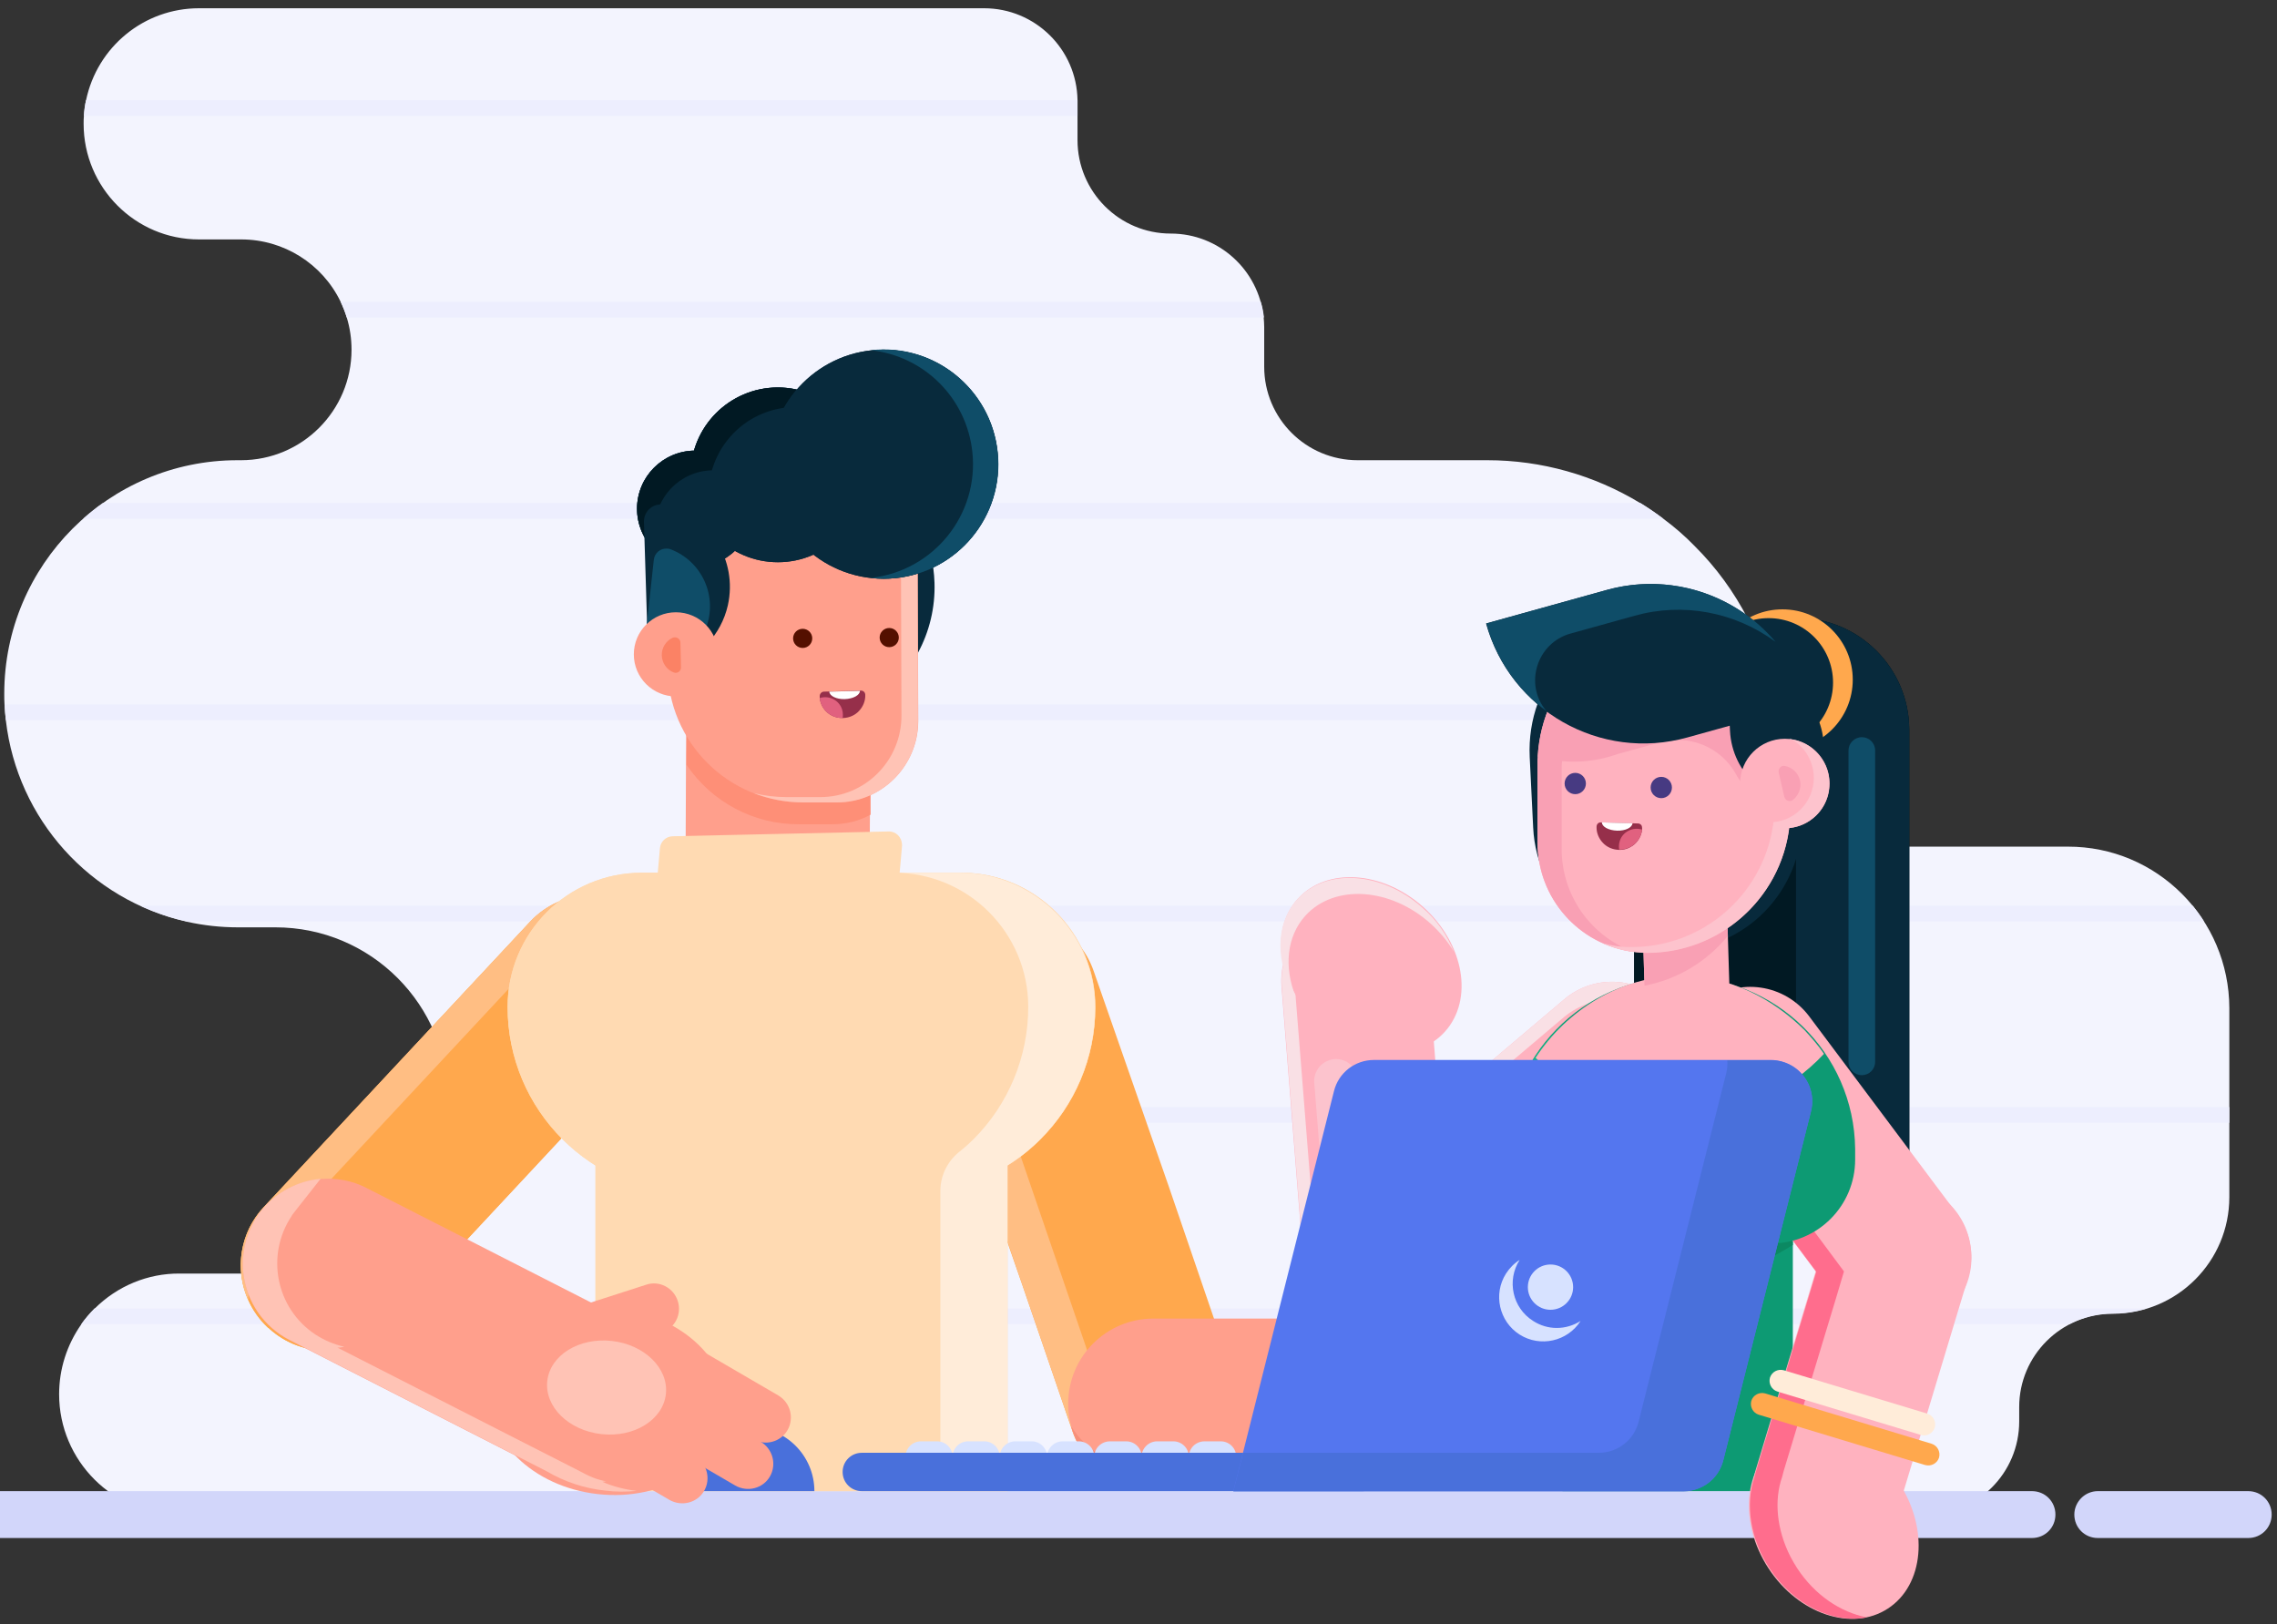 <?xml version="1.0" encoding="utf-8"?>
<!-- Generator: Adobe Illustrator 26.4.1, SVG Export Plug-In . SVG Version: 6.00 Build 0)  -->
<svg version="1.1" id="Layer_1" xmlns="http://www.w3.org/2000/svg" xmlns:xlink="http://www.w3.org/1999/xlink" x="0px" y="0px"
	 viewBox="0 0 855 609.9" style="enable-background:new 0 0 855 609.9;" xml:space="preserve">
<rect x="0" y="0" width="855" height="609.9" fill="#333333" stroke="none"/>
<style type="text/css">
	.st0{fill:#F3F4FE;}
	.st1{fill:#D2D6FA;}
	.st2{fill:#EDEEFE;}
	.st3{fill:#FFA84D;}
	.st4{fill:#FFBE83;}
	.st5{fill:#FFDAB2;}
	.st6{fill:#FF9F8C;}
	.st7{fill:#F78F7A;}
	.st8{fill:#FFECD9;}
	.st9{fill:#4970DB;}
	.st10{fill:#FFC3B5;}
	.st11{fill:#FCB798;}
	.st12{fill:#082A3C;}
	.st13{fill:#FE8F77;}
	.st14{fill:#962F4A;}
	.st15{fill:#E1617F;}
	.st16{fill:#FFFFFF;}
	.st17{fill:#541000;}
	.st18{fill:#011923;}
	.st19{fill:#0F4D68;}
	.st20{fill:#FB8265;}
	.st21{fill:#FFB2BF;}
	.st22{fill:#FF6D8D;}
	.st23{fill:#F9E0E5;}
	.st24{fill:#0D9A73;}
	.st25{fill:#0B8962;}
	.st26{opacity:0.38;fill:#F9E0E5;enable-background:new    ;}
	.st27{fill:#13B887;}
	.st28{fill:#F9A0B4;}
	.st29{fill:#FDC3CD;}
	.st30{fill:#473A82;}
	.st31{fill:#D7E2FF;}
	.st32{fill:#5476EF;}
</style>
<path class="st0" d="M837.1,378.5v71c0,24.1-19.5,43.7-43.7,43.8c0,0,0,0-0.1,0c-19.4,0-35.1,15.7-35.1,35c0,0,0,0,0,0v5.4
	c0,19.4-15.7,35.1-35.1,35.1l0,0H67.5c-25,0-45.3-20.3-45.3-45.3c0-9.4,2.9-18.5,8.3-26.2c1.5-2.1,3.2-4.1,5-5.9
	c8.5-8.5,20-13.3,32-13.2h35.9c32.6,0,60.2-24.1,64.4-56.5c0.3-1.9,0.4-3.9,0.5-5.9c0-0.9,0-1.8,0-2.6c0-35.9-29-65-64.9-65
	c0,0-0.1,0-0.1,0H89.3c-6.4,0-12.8-0.7-19.1-2.1c-36.4-8.2-63.7-38.5-68-75.6c-0.2-2-0.4-3.9-0.5-5.9c-0.1-1.3-0.1-2.7-0.1-4.1
	c0-48.4,39.2-87.7,87.6-87.7c0,0,0,0,0,0h1.3c22.9,0,41.5-18.6,41.5-41.5c0-4.1-0.6-8.2-1.8-12.1c-0.6-2-1.4-4-2.3-5.9
	c-6.9-14.3-21.4-23.4-37.3-23.4H74.7c-23.9,0-43.3-19.5-43.3-43.4c0,0,0,0,0,0c0-1,0-2,0.1-2.9c0.1-2,0.4-4,0.8-5.9
	C36.5,17.5,54.2,3.1,74.7,3.1h294.8c19.2,0,34.8,15.4,35.1,34.5v0.6v14.4c0,19.4,15.7,35.1,35,35.1c0,0,0,0,0,0
	c18,0,33,13.6,34.9,31.5c0.1,1.2,0.2,2.4,0.2,3.6v14.9c0,19.4,15.7,35.1,35.1,35.1h48.7c20.3,0,40.1,5.6,57.4,16.1
	c3,1.8,5.9,3.8,8.7,5.9c4.2,3.1,8.1,6.5,11.7,10.2c16.2,16.1,26.9,37,30.7,59.5c0.3,2,0.6,3.9,0.8,5.9c0.5,4.1,0.7,8.3,0.7,12.4
	c0,19.4,15.7,35.1,35.1,35.1h72.8C809.9,317.8,837,345,837.1,378.5C837,378.4,837,378.5,837.1,378.5L837.1,378.5z"/>
<path class="st1" d="M787.7,559.9h56.5c4.9,0,8.8,3.9,8.8,8.8v0c0,4.9-3.9,8.8-8.8,8.8h-56.5c-4.9,0-8.8-3.9-8.8-8.8v0
	C778.9,563.9,782.9,559.9,787.7,559.9z"/>
<path class="st1" d="M-29.4,559.9H763c4.9,0,8.8,3.9,8.8,8.8v0c0,4.9-3.9,8.8-8.8,8.8H-29.4c-4.9,0-8.8-3.9-8.8-8.8v0
	C-38.2,563.9-34.2,559.9-29.4,559.9z"/>
<g>
	<path class="st2" d="M404.6,38.2v5.3H31.5c0.1-2,0.4-4,0.8-5.9h372.3C404.6,37.9,404.6,38,404.6,38.2z"/>
	<path class="st2" d="M474.6,119.2H130.2c-0.6-2-1.4-4-2.3-5.9h345.5C474,115.2,474.4,117.2,474.6,119.2z"/>
	<path class="st2" d="M624.6,194.8H31.2c2.4-2.1,4.8-4.1,7.4-5.9h577.4C618.9,190.7,621.8,192.7,624.6,194.8z"/>
	<path class="st2" d="M667.9,270.4H2.2c-0.2-2-0.4-3.9-0.5-5.9H667C667.4,266.4,667.7,268.4,667.9,270.4L667.9,270.4z"/>
	<path class="st2" d="M827.6,346H70.2c-6-1.3-11.9-3.3-17.5-5.9h770.7C824.9,342,826.3,343.9,827.6,346L827.6,346z"/>
	<path class="st2" d="M837.1,415.7v5.9H167.9c0.3-1.9,0.4-3.9,0.5-5.9H837.1z"/>
	<path class="st2" d="M806.1,491.3c-4.2,1.3-8.5,1.9-12.8,1.9c-5.7,0-11.2,1.4-16.3,4H30.5c1.5-2.1,3.2-4.1,5-5.9L806.1,491.3z"/>
</g>
<path class="st3" d="M99,453.3l100-107.1c12-12.9,32.2-13.6,45.1-1.6l0.2,0.1c12.9,12,13.6,32.2,1.6,45.1L145.9,497
	c-12,12.9-32.2,13.6-45.1,1.6l-0.2-0.1C87.7,486.4,87,466.2,99,453.3z"/>
<path class="st3" d="M99,453.3l100-107.1c12-12.9,32.2-13.6,45.1-1.6l0.2,0.1c12.9,12,13.6,32.2,1.6,45.1L145.9,497
	c-12,12.9-32.2,13.6-45.1,1.6l-0.2-0.1C87.7,486.4,87,466.2,99,453.3z"/>
<path class="st4" d="M254.4,368.6c-1.7-3.9-4.2-7.4-7.3-10.3l-0.2-0.2c-12.9-12-33.1-11.3-45.1,1.6c0,0,0,0,0,0l-100,107.2
	c-5.4,5.8-8.5,13.4-8.6,21.3c-5.3-11.7-3-25.5,5.8-34.9l100-107.2c12-12.9,32.2-13.6,45.1-1.6c0,0,0,0,0,0l0.1,0.1
	C250.9,350.9,254.6,359.6,254.4,368.6L254.4,368.6z"/>
<path class="st3" d="M443.4,557.3c-16.7,5.7-34.9-3.1-40.7-19.9c0,0,0,0,0,0l-12.4-36.2l-6.7-19.5l-33.5-96.2
	c-5.7-16.7,3.2-35,19.9-40.7c16.7-5.7,35,3.2,40.7,19.9l28.1,80.6l24.4,71.3C469.1,533.3,460.2,551.5,443.4,557.3
	C443.4,557.2,443.4,557.2,443.4,557.3z"/>
<path class="st4" d="M445.8,556.3c-0.8,0.3-1.6,0.6-2.4,0.9c-16.7,5.8-34.9-3.1-40.7-19.8c0,0,0-0.1,0-0.1l-35.8-104.5
	c-5.8-16.7,3.1-34.9,19.8-40.7c4.1-1.4,8.4-2,12.7-1.7c-15.3,6.6-23,24-17.5,39.8l35.8,104.5C421.8,547,432.9,555.5,445.8,556.3z"/>
<g>
	<path class="st5" d="M223.6,394.2h154.7v165.7H223.6V394.2z"/>
	<path class="st5" d="M241,327.7h119.9c27.8,0,50.4,22.6,50.4,50.4c0,38.7-31.4,70.2-70.2,70.2h0h-80.3c-38.7,0-70.2-31.4-70.2-70.2
		l0,0C190.6,350.3,213.1,327.7,241,327.7L241,327.7z"/>
	<path class="st5" d="M223.6,394.2h154.7v165.7H223.6V394.2z"/>
	<path class="st5" d="M241,327.7h119.9c27.8,0,50.4,22.6,50.4,50.4c0,38.7-31.4,70.2-70.2,70.2h0h-80.3c-38.7,0-70.2-31.4-70.2-70.2
		l0,0C190.6,350.3,213.1,327.7,241,327.7L241,327.7z"/>
</g>
<path class="st6" d="M433.1,495.1h119.2c17.7,0,32,14.3,32,32v0c0,17.7-14.3,32-32,32H433.1c-17.7,0-32-14.3-32-32v0
	C401.1,509.4,415.4,495.1,433.1,495.1z"/>
<ellipse transform="matrix(0.91 -0.414 0.414 0.91 -165.135 282.934)" class="st6" cx="570.9" cy="522.9" rx="44.8" ry="35.1"/>
<path class="st7" d="M611.7,504.4c-0.6-1.3-1.2-2.5-2-3.7c4.2,16.8-7.4,36.4-27.9,45.7c-1.9,0.9-3.9,1.6-5.9,2.3
	c-8.2,2.8-17,3.4-25.5,1.8c-0.6,0-1.2,0.1-1.8,0.1h-11.8l-107.4,0.1c-11.1,0-21.4-5.7-27.2-15.2c3.8,14,16.5,23.7,30.9,23.6
	l119.2-0.1c0.6,0,1.2,0,1.8-0.1c10.6,1.9,21.5,0.5,31.3-4.1C607.9,544.7,619.7,522.1,611.7,504.4L611.7,504.4z"/>
<path class="st8" d="M360.4,327.7h-24.7c27.8,0,50.4,22.5,50.4,50.4c0,18.6-7.4,36.5-20.5,49.6c-1.7,1.7-3.5,3.3-5.4,4.8
	c-4.5,3.6-7.1,9-7.1,14.7v112.7h25.2V437.6c4.5-2.8,8.7-6.1,12.4-9.9c13-13,20.4-30.6,20.5-49.1
	C411.4,350.6,388.4,327.7,360.4,327.7z"/>
<path class="st6" d="M575.5,476.8L575.5,476.8c4.2,3.2,5,9.1,1.8,13.3l-15,19.8c-3.2,4.2-9.1,5-13.3,1.8l0,0
	c-4.2-3.2-5-9.1-1.8-13.3l15-19.8C565.3,474.5,571.3,473.7,575.5,476.8z"/>
<path class="st9" d="M271.4,535.8h10.3c13.3,0,24.1,10.8,24.1,24.1l0,0l0,0h-58.5l0,0C247.3,546.6,258.1,535.8,271.4,535.8
	C271.4,535.8,271.4,535.8,271.4,535.8L271.4,535.8z"/>
<path class="st6" d="M253.5,521.2c1.7,15.2-7.5,29.4-22.1,34.1l-0.8,0.2c-0.8,0.2-1.5,0.4-2.3,0.6l-0.8,0.2l-0.7,0.1h-0.1l-0.6,0.1
	H226c-1.4,0.2-2.7,0.3-4.1,0.3c-0.5,0-0.9,0-1.4,0c-0.7,0-1.4-0.1-2.1-0.1s-1.5-0.2-2.3-0.3c-3.1-0.5-6.2-1.6-9-3l-1.9-0.9
	l-96.5-49.3c-9.6-4.9-16.1-14.3-17.3-25c-0.2-1.5-0.2-3-0.2-4.6c0-0.8,0.1-1.5,0.2-2.3s0.2-1.5,0.3-2.3c0.2-1.2,0.5-2.3,0.8-3.4
	c0.1-0.4,0.2-0.8,0.4-1.1c0.2-0.7,0.5-1.5,0.8-2.2s0.7-1.5,1-2.2c0.2-0.3,0.4-0.7,0.5-1c0.5-0.9,1-1.8,1.6-2.6l0.1-0.2
	c0.1-0.2,0.3-0.5,0.5-0.7c5.1-6.9,12.9-11.5,21.4-12.7c0.6-0.1,1.1-0.1,1.6-0.2c6-0.5,11.9,0.6,17.3,3.4l98.4,50.2
	C245.8,501.1,252.3,510.5,253.5,521.2L253.5,521.2z"/>
<ellipse transform="matrix(0.11 -0.994 0.994 0.11 -320.002 695.348)" class="st6" cx="228.4" cy="526.4" rx="35" ry="44.6"/>
<path class="st10" d="M239.1,559.8c-3.9,0.4-7.9,0.4-11.8-0.1c-7.8-0.8-15.3-3.3-22.1-7.3l-96.5-49.3c-9.6-4.9-16.1-14.3-17.3-25
	c-0.2-1.5-0.2-3-0.2-4.6c0-0.8,0.1-1.5,0.2-2.3s0.2-1.5,0.3-2.3c0.2-1.2,0.5-2.3,0.8-3.4c0.1-0.4,0.2-0.8,0.4-1.1
	c0.2-0.7,0.5-1.5,0.8-2.2s0.7-1.5,1-2.2c0.2-0.3,0.4-0.7,0.5-1c0.5-0.9,1-1.8,1.6-2.6l0.1-0.2c0.1-0.2,0.3-0.5,0.5-0.7
	c5.1-6.9,12.9-11.5,21.4-12.7c0.6-0.1,1.1-0.1,1.6-0.2l-9.3,11.8c-0.3,0.4-0.7,0.9-1,1.3c-0.2,0.2-0.3,0.4-0.5,0.7l-0.1,0.2
	c-9.8,14.7-5.9,34.6,8.8,44.4c3.3,2.2,7.1,3.8,11,4.7c-0.8,0.1-1.5,0.3-2.3,0.3h-0.3l64.5,32.9l26.7,13.6l1.9,1
	c1.8,0.9,3.6,1.7,5.6,2.2c0.7,0.2,1.5,0.4,2.2,0.5l-0.7,0.1h-0.1l-0.6,0.1C230.3,558.2,234.7,559.3,239.1,559.8L239.1,559.8z"/>
<path class="st11" d="M236.2,490c-0.1,0-0.2,0-0.3,0l0.5,0.1L236.2,490z"/>
<g>
	<path class="st6" d="M254.5,488.5L254.5,488.5c1.6,5-1.1,10.3-6.1,11.9l-23.6,7.6c-5,1.6-10.3-1.1-11.9-6.1v0
		c-1.6-5,1.1-10.3,6.1-11.9l23.6-7.6C247.5,480.7,252.9,483.5,254.5,488.5z"/>
	<path class="st6" d="M295.7,537L295.7,537c-2.6,4.5-8.4,6-13,3.4l-33.8-19.7c-4.5-2.6-6-8.4-3.4-13h0c2.6-4.5,8.4-6,13-3.4
		l33.8,19.7C296.8,526.7,298.3,532.5,295.7,537z"/>
	<path class="st6" d="M289.1,554.4L289.1,554.4c-2.6,4.5-8.4,6-13,3.4l-33.8-19.7c-4.5-2.6-6-8.4-3.4-13h0c2.6-4.5,8.4-6,13-3.4
		l33.8,19.7C290.2,544.1,291.7,549.9,289.1,554.4z"/>
	<path class="st6" d="M264.4,559.8L264.4,559.8c-2.6,4.5-8.4,6-13,3.4l-33.8-19.7c-4.5-2.6-6-8.4-3.4-13h0c2.6-4.5,8.4-6,13-3.4
		l33.8,19.7C265.5,549.5,267,555.3,264.4,559.8z"/>
</g>
<ellipse transform="matrix(0.11 -0.994 0.994 0.11 -314.946 689.941)" class="st10" cx="227.6" cy="520.8" rx="17.6" ry="22.4"/>
<path class="st12" d="M310.3,258.7L287.8,182c-1.7-5.6,1.5-11.4,7.1-13.1c0.8-0.2,1.7-0.4,2.5-0.4c28.7-0.9,52.6,21.6,53.5,50.3
	c0.6,18.7-8.9,36.2-24.8,45.9c-5,3.1-11.5,1.6-14.6-3.4C311,260.4,310.6,259.6,310.3,258.7L310.3,258.7z"/>
<path class="st6" d="M326.8,272.1l-0.1,26.5l-0.2,31.7l-69.1,0.5l0.2-46.7l0.1-11.6L326.8,272.1z"/>
<path class="st5" d="M333.6,312.2c2.8-0.1,5,2.1,5.1,4.9c0,0.2,0,0.3,0,0.5l-0.4,4.7l-0.7,7.7c-0.2,2.5-2.3,4.5-4.9,4.5l-80.9,1.8
	c-2.8,0.1-5-2.1-5.1-4.9c0-0.2,0-0.3,0-0.5l1.1-12.4c0.2-2.5,2.3-4.5,4.9-4.5L333.6,312.2z"/>
<path class="st13" d="M326.8,272.5l0.1,33.4c-4.4,2.4-9.3,3.6-14.3,3.6H300c-16.9,0.1-32.7-8.3-42.2-22.3v-14.6L326.8,272.5z"/>
<path class="st6" d="M314.2,301.3l-12.6,0c-28,0.1-50.8-22.6-50.9-50.6l0,0l-0.1-37.8c0-15.3,12.3-27.7,27.6-27.7l0,0l40.9-0.1
	c14,0,25.5,11.3,25.5,25.4l0.2,60.3C344.7,287.6,331.1,301.3,314.2,301.3L314.2,301.3z"/>
<path class="st10" d="M344.5,210.4l0.2,60.3c0.1,16.9-13.6,30.6-30.4,30.6c0,0,0,0,0,0h-12.6c-6.4,0-12.8-1.2-18.7-3.5
	c4.1,1,8.2,1.5,12.4,1.5h12.6c16.9,0,30.5-13.7,30.5-30.6c0,0,0,0,0,0l-0.2-60.2c0-9.8-5.7-18.7-14.5-22.9
	C335.7,187.7,344.4,198.2,344.5,210.4z"/>
<path class="st14" d="M324.9,260.9c0.1,2.2-0.8,4.4-2.3,6c-0.2,0.2-0.4,0.4-0.6,0.6c-1.5,1.3-3.3,2-5.3,2.1h-0.3
	c-4.4,0.1-8.1-3.1-8.6-7.5c0-0.2,0-0.5,0-0.7c0-0.9,0.7-1.7,1.6-1.7l13.9-0.4C324.2,259.3,324.9,260,324.9,260.9
	C324.9,260.9,324.9,260.9,324.9,260.9L324.9,260.9z"/>
<path class="st15" d="M316.5,268.3c0,0.4,0,0.9-0.1,1.3c-4.4,0.1-8.1-3.1-8.6-7.5c3.5-1.1,7.3,0.8,8.4,4.3
	C316.4,267,316.5,267.7,316.5,268.3L316.5,268.3z"/>
<path class="st16" d="M322.9,259.4c0,1.6-2.5,3-5.7,3.1s-5.7-1.2-5.8-2.8L322.9,259.4z"/>
<circle class="st17" cx="301.4" cy="239.7" r="3.6"/>
<circle class="st17" cx="333.9" cy="239.4" r="3.6"/>
<g>
	<circle class="st12" cx="261" cy="191" r="21.8"/>
	<circle class="st12" cx="292.1" cy="178.3" r="32.8"/>
	<circle class="st12" cx="261" cy="191" r="21.8"/>
	<circle class="st12" cx="292.1" cy="178.3" r="32.8"/>
</g>
<path class="st18" d="M319.3,160c-14.2-11.3-34.8-9-46.1,5.2c-1.4,1.8-2.7,3.7-3.7,5.8c-0.9,1.8-1.6,3.7-2.2,5.6
	c-12,0.3-21.6,10.2-21.3,22.2c0.1,3.6,1.1,7.2,2.8,10.3c-10-6.8-12.6-20.3-5.8-30.3c4-5.8,10.5-9.4,17.6-9.6
	c5-17.4,23.2-27.5,40.6-22.4C308.6,148.9,315,153.6,319.3,160L319.3,160z"/>
<circle class="st12" cx="331.8" cy="174.3" r="43"/>
<circle class="st12" cx="331.8" cy="174.3" r="43"/>
<path class="st19" d="M374.9,174.3c0,23.7-19.2,43-43,43c-1.6,0-3.3-0.1-4.9-0.3c23.6-2.6,40.7-23.8,38.1-47.4
	c-2.2-20.1-18-35.9-38.1-38.1c23.6-2.7,44.9,14.3,47.6,37.9C374.8,171,374.9,172.7,374.9,174.3z"/>
<path class="st12" d="M243.3,244.6l-1.5-48.6c-0.1-3.5,2.6-6.5,6.2-6.6c0.5,0,1,0,1.5,0.1c17,3.9,27.6,20.8,23.8,37.8
	c-2.5,11-10.8,19.9-21.6,23.2c-3.4,1.1-7-0.8-8.1-4.3C243.4,245.7,243.3,245.2,243.3,244.6z"/>
<path class="st19" d="M241.7,245.3l3.8-35.1c0.3-2.6,2.5-4.4,5.1-4.2c0.4,0,0.7,0.1,1.1,0.2c11.9,4.5,17.9,17.7,13.4,29.6
	c-2.9,7.7-9.7,13.3-17.9,14.6c-2.6,0.4-5-1.3-5.4-3.9C241.7,246.1,241.7,245.7,241.7,245.3L241.7,245.3z"/>
<circle class="st6" cx="253.8" cy="245.7" r="15.8"/>
<path class="st20" d="M248.5,246.1c0.1,2.8,1.8,5.4,4.5,6.4c1,0.4,2.2-0.1,2.6-1.2c0.1-0.3,0.1-0.5,0.1-0.8l-0.2-9.2
	c0-1.1-1-2-2.1-2c-0.3,0-0.6,0.1-0.9,0.2C250,240.7,248.4,243.3,248.5,246.1L248.5,246.1z"/>
<path class="st18" d="M613.6,232h61.2c23.2,0,42.1,18.8,42.1,42.1v174.5l0,0H613.6l0,0V232L613.6,232z"/>
<path class="st18" d="M613.6,232h61.2c23.2,0,42.1,18.8,42.1,42.1v174.5l0,0H613.6l0,0V232L613.6,232z"/>
<path class="st12" d="M716.9,274.1v174.5h-42.5V274.1c0-23.2-18.8-42-42-42.1h42.4C698,232,716.9,250.9,716.9,274.1z"/>
<path class="st19" d="M616.7,432.8c0.2,0.2,0.3,0.5,0.5,0.7c-2.4,0-4.8,0-7.2-0.1C612.2,433.2,614.5,433,616.7,432.8L616.7,432.8z"
	/>
<path class="st21" d="M633,396.4c0,8.2-3.6,15.9-9.8,21.2l-31,26.2l-22.7,19.2l-34.3,29c-11.2,10.4-28.7,9.8-39.2-1.4
	c-10.4-11.2-9.8-28.7,1.4-39.2c0.6-0.6,1.3-1.2,2-1.7l88-74.5c11.7-9.9,29.2-8.4,39.1,3.3C630.7,383.6,633,389.9,633,396.4
	L633,396.4z"/>
<path class="st22" d="M592.2,443.9l-22.7,19.2c-5.1-5.8-7.9-13.2-7.9-20.9v-2.4c0-13.4,4.1-26.5,11.8-37.4c2.2-3.2,4.7-6.1,7.4-8.8
	c1.2-1.2,2.5-2.4,3.8-3.5c-3.5,15.7-1.9,32.1,4.4,46.9C589.9,439.4,591,441.7,592.2,443.9L592.2,443.9z"/>
<path class="st23" d="M633,396.4c0,1.1-0.1,2.2-0.2,3.2c-1.9-15.2-15.7-26-30.9-24.1c-5.3,0.7-10.4,2.9-14.5,6.3l-88,74.5
	c-5.4,4.5-8.8,10.9-9.6,17.9c-1.1-9.3,2.5-18.5,9.6-24.5l88-74.5c11.7-9.9,29.2-8.4,39.1,3.3C630.7,383.6,633,389.9,633,396.4
	L633,396.4z"/>
<path class="st24" d="M586.7,444.1h86.5v115.8h-86.5V444.1z"/>
<path class="st25" d="M673.2,444.1v23.4c-26.1,15.9-55.9,24.7-86.5,25.6v-49L673.2,444.1z"/>
<path class="st22" d="M626.4,378.6c-1.1-1.3-2.3-2.5-3.7-3.6c9.6,11.7,8,28.9-3.5,38.7l-88,74.5c-10.2,8.6-25.1,8.8-35.4,0.3
	c0.1,0.1,0.2,0.2,0.3,0.4c9.9,11.7,27.4,13.1,39.1,3.2l88-74.5C634.8,407.8,636.3,390.3,626.4,378.6z"/>
<path class="st21" d="M519.2,499L519.2,499c-15.3,1.2-28.6-10.2-29.8-25.4l-8.2-103.1c-1.2-15.3,10.2-28.6,25.4-29.8h0
	c15.3-1.2,28.6,10.2,29.8,25.4l8.2,103.1C545.9,484.4,534.5,497.8,519.2,499z"/>
<path class="st26" d="M504.8,444L504.8,444c-4.5,0.4-8.5-3-8.9-7.5l-2.4-29.9c-0.4-4.5,3-8.5,7.5-8.9l0,0c4.5-0.4,8.5,3,8.9,7.5
	l2.4,29.9C512.7,439.6,509.3,443.6,504.8,444z"/>
<g>
	<path class="st21" d="M729.2,494.5L729.2,494.5c-12.3,9.2-29.6,6.7-38.8-5.6l-55.4-74c-9.2-12.3-6.7-29.6,5.6-38.8l0,0
		c12.3-9.2,29.6-6.7,38.8,5.6l55.4,74C743.9,468,741.4,485.3,729.2,494.5z"/>
	<path class="st21" d="M677.7,586.7L677.7,586.7c-14.7-4.4-22.9-19.9-18.5-34.6l26.7-88.4c4.4-14.7,19.9-22.9,34.6-18.5l0,0
		c14.7,4.4,22.9,19.9,18.5,34.6l-26.7,88.4C707.8,582.8,692.4,591.1,677.7,586.7z"/>
	
		<ellipse transform="matrix(0.837 -0.547 0.547 0.837 -201.085 470.29)" class="st21" cx="688.7" cy="572.6" rx="29.3" ry="37.2"/>
</g>
<path class="st22" d="M674.8,588.8c-0.9-1.4-1.7-2.8-2.5-4.3c-5.2-10.2-6.2-21.2-3.1-30c0.2-0.8,0.4-1.5,0.6-2.3l4-13.2l15.6-51.5
	l3-10.1l-7.5-10.1l-39.2-52.4c-8.2-11-7.2-26.2,2.4-36c2.1-2.1,3.6-4.7,4.3-7.6l0.1-0.3c-15.1,2.7-25.1,17.1-22.4,32.2
	c0.8,4.3,2.5,8.3,5.1,11.7l46.8,62.6l-22.6,74.8c-0.2,0.8-0.4,1.5-0.6,2.3c-3.5,10.1-1.7,23,5.6,34.2c9.1,13.9,24,21,36.6,18.5
	C691.1,605.4,681.4,598.9,674.8,588.8L674.8,588.8z"/>
<path class="st3" d="M722.9,550.1l-62.5-18.9c-2.2-0.7-3.4-3-2.8-5.2l0,0c0.7-2.2,3-3.4,5.2-2.8l62.5,18.9c2.2,0.7,3.4,3,2.8,5.2
	l0,0C727.4,549.5,725.1,550.7,722.9,550.1z"/>
<path class="st8" d="M721.3,538.8l-53.9-16.3c-2.2-0.7-3.4-3-2.8-5.2l0,0c0.7-2.2,3-3.4,5.2-2.8l53.9,16.3c2.2,0.7,3.4,3,2.8,5.2
	l0,0C725.8,538.2,723.5,539.5,721.3,538.8z"/>
<path class="st23" d="M519.5,498.9c-0.1,0-0.2,0-0.2,0c-0.8,0.1-1.5,0.1-2.2,0.1c-14.4,0-26.4-11.1-27.6-25.5l-8.2-103.1
	c-1.2-15.2,10.1-28.6,25.3-29.8c1.6-0.1,3.2-0.1,4.8,0c-15.2,1.3-26.4,14.6-25.2,29.8l8.2,103.1C495.4,487,506,497.7,519.5,498.9
	L519.5,498.9z"/>
<path class="st24" d="M696.6,433.1v2.3c0,17.4-14.1,31.5-31.5,31.5h-67.7c-17.4,0-31.6-14.1-31.6-31.5c0,0,0,0,0,0v-2.4
	c-0.4-36.1,28.5-65.8,64.6-66.2c36.1-0.4,65.8,28.5,66.2,64.6C696.6,432,696.6,432.5,696.6,433.1L696.6,433.1z"/>
<path class="st27" d="M565.5,433.1v2.3c0,17.4,14.1,31.5,31.5,31.6h28.4c-29.3-16.8-44.2-50.7-37-83.7c-1.3,1.1-2.6,2.3-3.8,3.5
	c-2.7,2.7-5.2,5.7-7.4,8.8C569.6,406.7,565.5,419.7,565.5,433.1L565.5,433.1z"/>
<path class="st21" d="M684.9,395.7c-13.1,14-31.1,22.4-50.3,23.5c-1.5,0.1-3.1,0.2-4.6,0.2c-0.9,0-1.9,0-2.8-0.1
	c-19.1-0.7-37.2-8.6-50.6-22.1c11.7-17.8,31.8-30.8,54.7-30.8c18.1,0,34.4,8.6,46.3,20.4C680.2,389.6,682.7,392.5,684.9,395.7
	L684.9,395.7z"/>
<path class="st22" d="M634.6,419.3c-1.5,0.1-3.1,0.2-4.6,0.2c-0.9,0-1.9,0-2.8-0.1l0.8-4.8c0.3-1.6,1.8-2.6,3.4-2.3
	c1.2,0.2,2.1,1.1,2.3,2.3L634.6,419.3z"/>
<ellipse transform="matrix(0.67 -0.743 0.743 0.67 -99.278 501.867)" class="st21" cx="514.6" cy="362.6" rx="29.3" ry="37.2"/>
<path class="st23" d="M545.9,357.3c-2.3-3.8-5.2-7.3-8.5-10.3c-15.2-13.8-36.4-15.2-47.3-3.1c-7,7.8-8,19.3-3.6,30.3
	c-7.6-12.5-7.8-27.1,0.5-36.4c10.8-12,32-10.6,47.2,3.1C539.4,345.3,543.3,351,545.9,357.3z"/>
<circle class="st3" cx="669.3" cy="255.2" r="26.4"/>
<circle class="st12" cx="664.1" cy="256.3" r="24.2"/>
<path class="st12" d="M623.7,229.8l11.8-0.6c20.5-1,37.9,14.7,38.9,35.2l2.1,41.4c1.3,26.8-19.3,49.7-46.2,51l-3.6,0.2
	c-26.8,1.3-49.7-19.3-51-46.2l-1.3-26.5C573,255.6,595,231.2,623.7,229.8L623.7,229.8z"/>
<path class="st21" d="M648.5,342.2l0.3,9.2l0.6,19.8c0.3,8.8-6.6,16.1-15.4,16.4s-16.1-6.6-16.4-15.4l-0.1-2.1l-0.8-26.9
	c-0.3-8.8,6.6-16.1,15.4-16.4S648.3,333.4,648.5,342.2z"/>
<path class="st28" d="M648.5,342.2l0.3,9.2c-7.9,9.7-19,16.4-31.3,18.7l-0.8-26.9c-0.3-8.8,6.6-16.1,15.4-16.4
	S648.3,333.4,648.5,342.2L648.5,342.2z"/>
<path class="st21" d="M672.3,269.4v34.8c-0.1,29.6-24.1,53.5-53.7,53.5c-22.8,0-41.3-18.6-41.3-41.4v-29.2c0-0.2,0-0.4,0-0.5
	c0-0.8,0-1.6,0.1-2.4c1.6-29.2,25.5-52.1,54.8-52.5h2.5c2.4,0,4.8,0.2,7.1,0.7C659.5,235.8,672.3,251.4,672.3,269.4L672.3,269.4z"/>
<path class="st28" d="M613.3,357.4c-16.2-6-27-21.5-26.9-38.8l0-29.2c0-0.2,0-0.4,0-0.5c0-0.8,0-1.6,0.1-2.4
	c1.6-29.2,25.5-52.1,54.8-52.5h2.5c1.5,0,3,0.1,4.5,0.3c-2.1-0.8-4.2-1.4-6.4-1.8c-2.3-0.5-4.7-0.7-7.1-0.7h-2.5
	c-29.2,0.4-53.2,23.3-54.8,52.5c-0.1,0.8-0.1,1.6-0.1,2.4v0.5v29.2C577.3,337.2,592.7,354.7,613.3,357.4L613.3,357.4z"/>
<path class="st28" d="M681.1,293.8l-11.4-21c-1.1-2-2.5-3.8-4.2-5.4l1.2-0.3c0.4-0.1,1.2-6,1.2-6.4c0-0.1,0-0.2-0.1-0.3
	c-4.5-12.5-13.9-22.7-26-28.1c-2.3-0.5-4.7-0.7-7.1-0.7h-2.5c-29.2,0.3-53.2,23.3-54.8,52.5c9.9,2.8,20.4,2.5,30.1-1l16-4.4
	c11.1-3,22.9,2,28.4,12.1c5.4,9.9,17.7,13.5,27.6,8.2C681.3,298.2,682.1,295.8,681.1,293.8z"/>
<path class="st12" d="M648.5,252.2l5.7-0.3c16.1-0.8,29.8,11.5,30.6,27.6c0,0,0,0,0,0.1l0.8,16.4c0.2,3.1-2.3,5.8-5.4,6l0,0
	c-16.1,0.8-29.8-11.6-30.6-27.6c0,0,0,0,0,0L648.5,252.2L648.5,252.2L648.5,252.2z"/>
<circle class="st21" cx="670.2" cy="294.2" r="16.8"/>
<path class="st29" d="M671.8,310.9c-3.4,26.8-26.2,46.9-53.2,46.9c-5.9,0-11.7-1.3-17-3.7c3.6,1,7.4,1.6,11.1,1.5
	c26.4,0,48.9-19.2,53-45.3c0.1-0.5,0.2-1,0.2-1.6c2.2-0.2,4.3-0.8,6.2-1.8c8.2-4.3,11.4-14.5,7-22.7c-1.4-2.7-3.6-5-6.3-6.6
	c9.1,1.5,15.4,10.1,13.9,19.3C685.6,304.4,679.4,310.2,671.8,310.9L671.8,310.9z"/>
<path class="st23" d="M672.9,277.6h-0.2h-0.5v-0.3L672.9,277.6z"/>
<path class="st28" d="M675.9,293.1c-0.6-2.8-2.9-5-5.7-5.5c-1.1-0.2-2.1,0.5-2.3,1.6c-0.1,0.3,0,0.6,0,0.9l2.1,9.1
	c0.3,1.1,1.4,1.8,2.5,1.5c0.3-0.1,0.6-0.2,0.8-0.4C675.4,298.6,676.5,295.8,675.9,293.1z"/>
<circle class="st30" cx="591.5" cy="294.2" r="4"/>
<circle class="st30" cx="623.8" cy="295.7" r="4"/>
<path class="st12" d="M679,264.3l-45.4,12.6c-32.7,9.1-66.5-10.1-75.6-42.8l0,0l45.4-12.6C636.1,212.5,669.9,231.6,679,264.3
	L679,264.3z"/>
<path class="st19" d="M580.8,267.1l-0.2-0.2c-8.4-10-3.5-25.5,9.1-29l24.1-6.7c18.2-5.1,37.7-1.4,52.9,9.8
	c-15.5-18.3-40.2-25.9-63.3-19.5l-45.3,12.6C561.7,247.3,569.7,259,580.8,267.1z"/>
<path class="st19" d="M699.1,276.8L699.1,276.8c2.8,0,5,2.2,5,5v116.9c0,2.8-2.2,5-5,5l0,0c-2.8,0-5-2.2-5-5V281.8
	C694.1,279.1,696.3,276.8,699.1,276.8z"/>
<path class="st14" d="M599.5,310.4c-0.1,2.2,0.8,4.4,2.3,6c0.2,0.2,0.4,0.4,0.6,0.6c1.5,1.3,3.3,2,5.3,2.1h0.3
	c1.8,0.1,3.5-0.5,5-1.5c2-1.4,3.3-3.6,3.6-6c0-0.2,0-0.5,0-0.7c0-0.4-0.1-0.9-0.4-1.2c-0.3-0.3-0.7-0.5-1.1-0.5l-13.9-0.4
	C600.2,308.7,599.5,309.5,599.5,310.4L599.5,310.4z"/>
<path class="st15" d="M607.9,317.7c0,0.4,0,0.9,0.1,1.3h0c4.4,0.1,8.1-3.1,8.6-7.5c-3.5-1.1-7.3,0.8-8.4,4.3
	C608,316.5,607.9,317.1,607.9,317.7z"/>
<path class="st16" d="M601.5,308.8c0,1.6,2.5,3,5.7,3.1s5.7-1.2,5.8-2.8L601.5,308.8z"/>
<g>
	<path class="st31" d="M452.3,541.2h6.1c3.2,0,5.8,2.6,5.8,5.8c0,0,0,0,0,0v3.4l0,0h-17.8l0,0v-3.4
		C446.4,543.8,449,541.2,452.3,541.2C452.2,541.2,452.2,541.2,452.3,541.2z"/>
	<path class="st31" d="M434.5,541.2h6.1c3.2,0,5.8,2.6,5.8,5.8c0,0,0,0,0,0v3.4l0,0h-17.8l0,0v-3.4
		C428.7,543.8,431.3,541.2,434.5,541.2C434.5,541.2,434.5,541.2,434.5,541.2L434.5,541.2z"/>
	<path class="st31" d="M416.8,541.2h6.1c3.2,0,5.8,2.6,5.8,5.8c0,0,0,0,0,0v3.4l0,0h-17.8l0,0v-3.4
		C410.9,543.8,413.5,541.2,416.8,541.2L416.8,541.2L416.8,541.2z"/>
	<path class="st31" d="M399,541.2h6.1c3.2,0,5.8,2.6,5.8,5.8l0,0v3.4l0,0h-17.8l0,0v-3.4C393.2,543.8,395.8,541.2,399,541.2
		L399,541.2L399,541.2z"/>
	<path class="st31" d="M381.3,541.2h6.1c3.2,0,5.8,2.6,5.8,5.8l0,0v3.4l0,0h-17.8l0,0v-3.4C375.4,543.8,378,541.2,381.3,541.2
		C381.2,541.2,381.3,541.2,381.3,541.2z"/>
	<path class="st31" d="M363.5,541.2h6.1c3.2,0,5.8,2.6,5.8,5.8l0,0v3.4l0,0h-17.7l0,0v-3.4C357.7,543.8,360.3,541.2,363.5,541.2z"/>
	<path class="st31" d="M345.8,541.2h6.1c3.2,0,5.8,2.6,5.8,5.8l0,0v3.4l0,0H340l0,0v-3.4C340,543.8,342.6,541.2,345.8,541.2
		L345.8,541.2L345.8,541.2z"/>
</g>
<path class="st9" d="M323.6,545.5h188.1c4,0,7.2,3.2,7.2,7.2v0c0,4-3.2,7.2-7.2,7.2H323.6c-4,0-7.2-3.2-7.2-7.2v0
	C316.4,548.7,319.6,545.5,323.6,545.5z"/>
<path class="st32" d="M463.1,559.9h169c7.1,0,13.3-4.8,15-11.7l32.9-130.9c2.1-8.3-2.9-16.7-11.2-18.8c-1.2-0.3-2.5-0.5-3.8-0.5
	H515.9c-7.1,0-13.3,4.8-15,11.7L463.1,559.9z"/>
<path class="st9" d="M680,417.4l-32.9,130.9c-1.7,6.9-7.9,11.7-15,11.7h-169l3.7-14.5h133.5c7.1,0,13.3-4.8,15-11.7l32.9-130.9
	c0.4-1.6,0.5-3.2,0.4-4.8H665c8.5,0,15.5,6.9,15.5,15.5C680.5,414.9,680.3,416.1,680,417.4L680,417.4z"/>
<g>
	<circle class="st31" cx="582.2" cy="483.3" r="8.5"/>
	<path class="st31" d="M593.5,496c-4.9,7.7-15.2,10-22.9,5.1c-7.7-4.9-10-15.2-5.1-22.9c1.3-2,3-3.8,5.1-5.1
		c-4.9,7.7-2.7,18,5.1,22.9C581.1,499.5,588,499.5,593.5,496z"/>
</g>
</svg>
